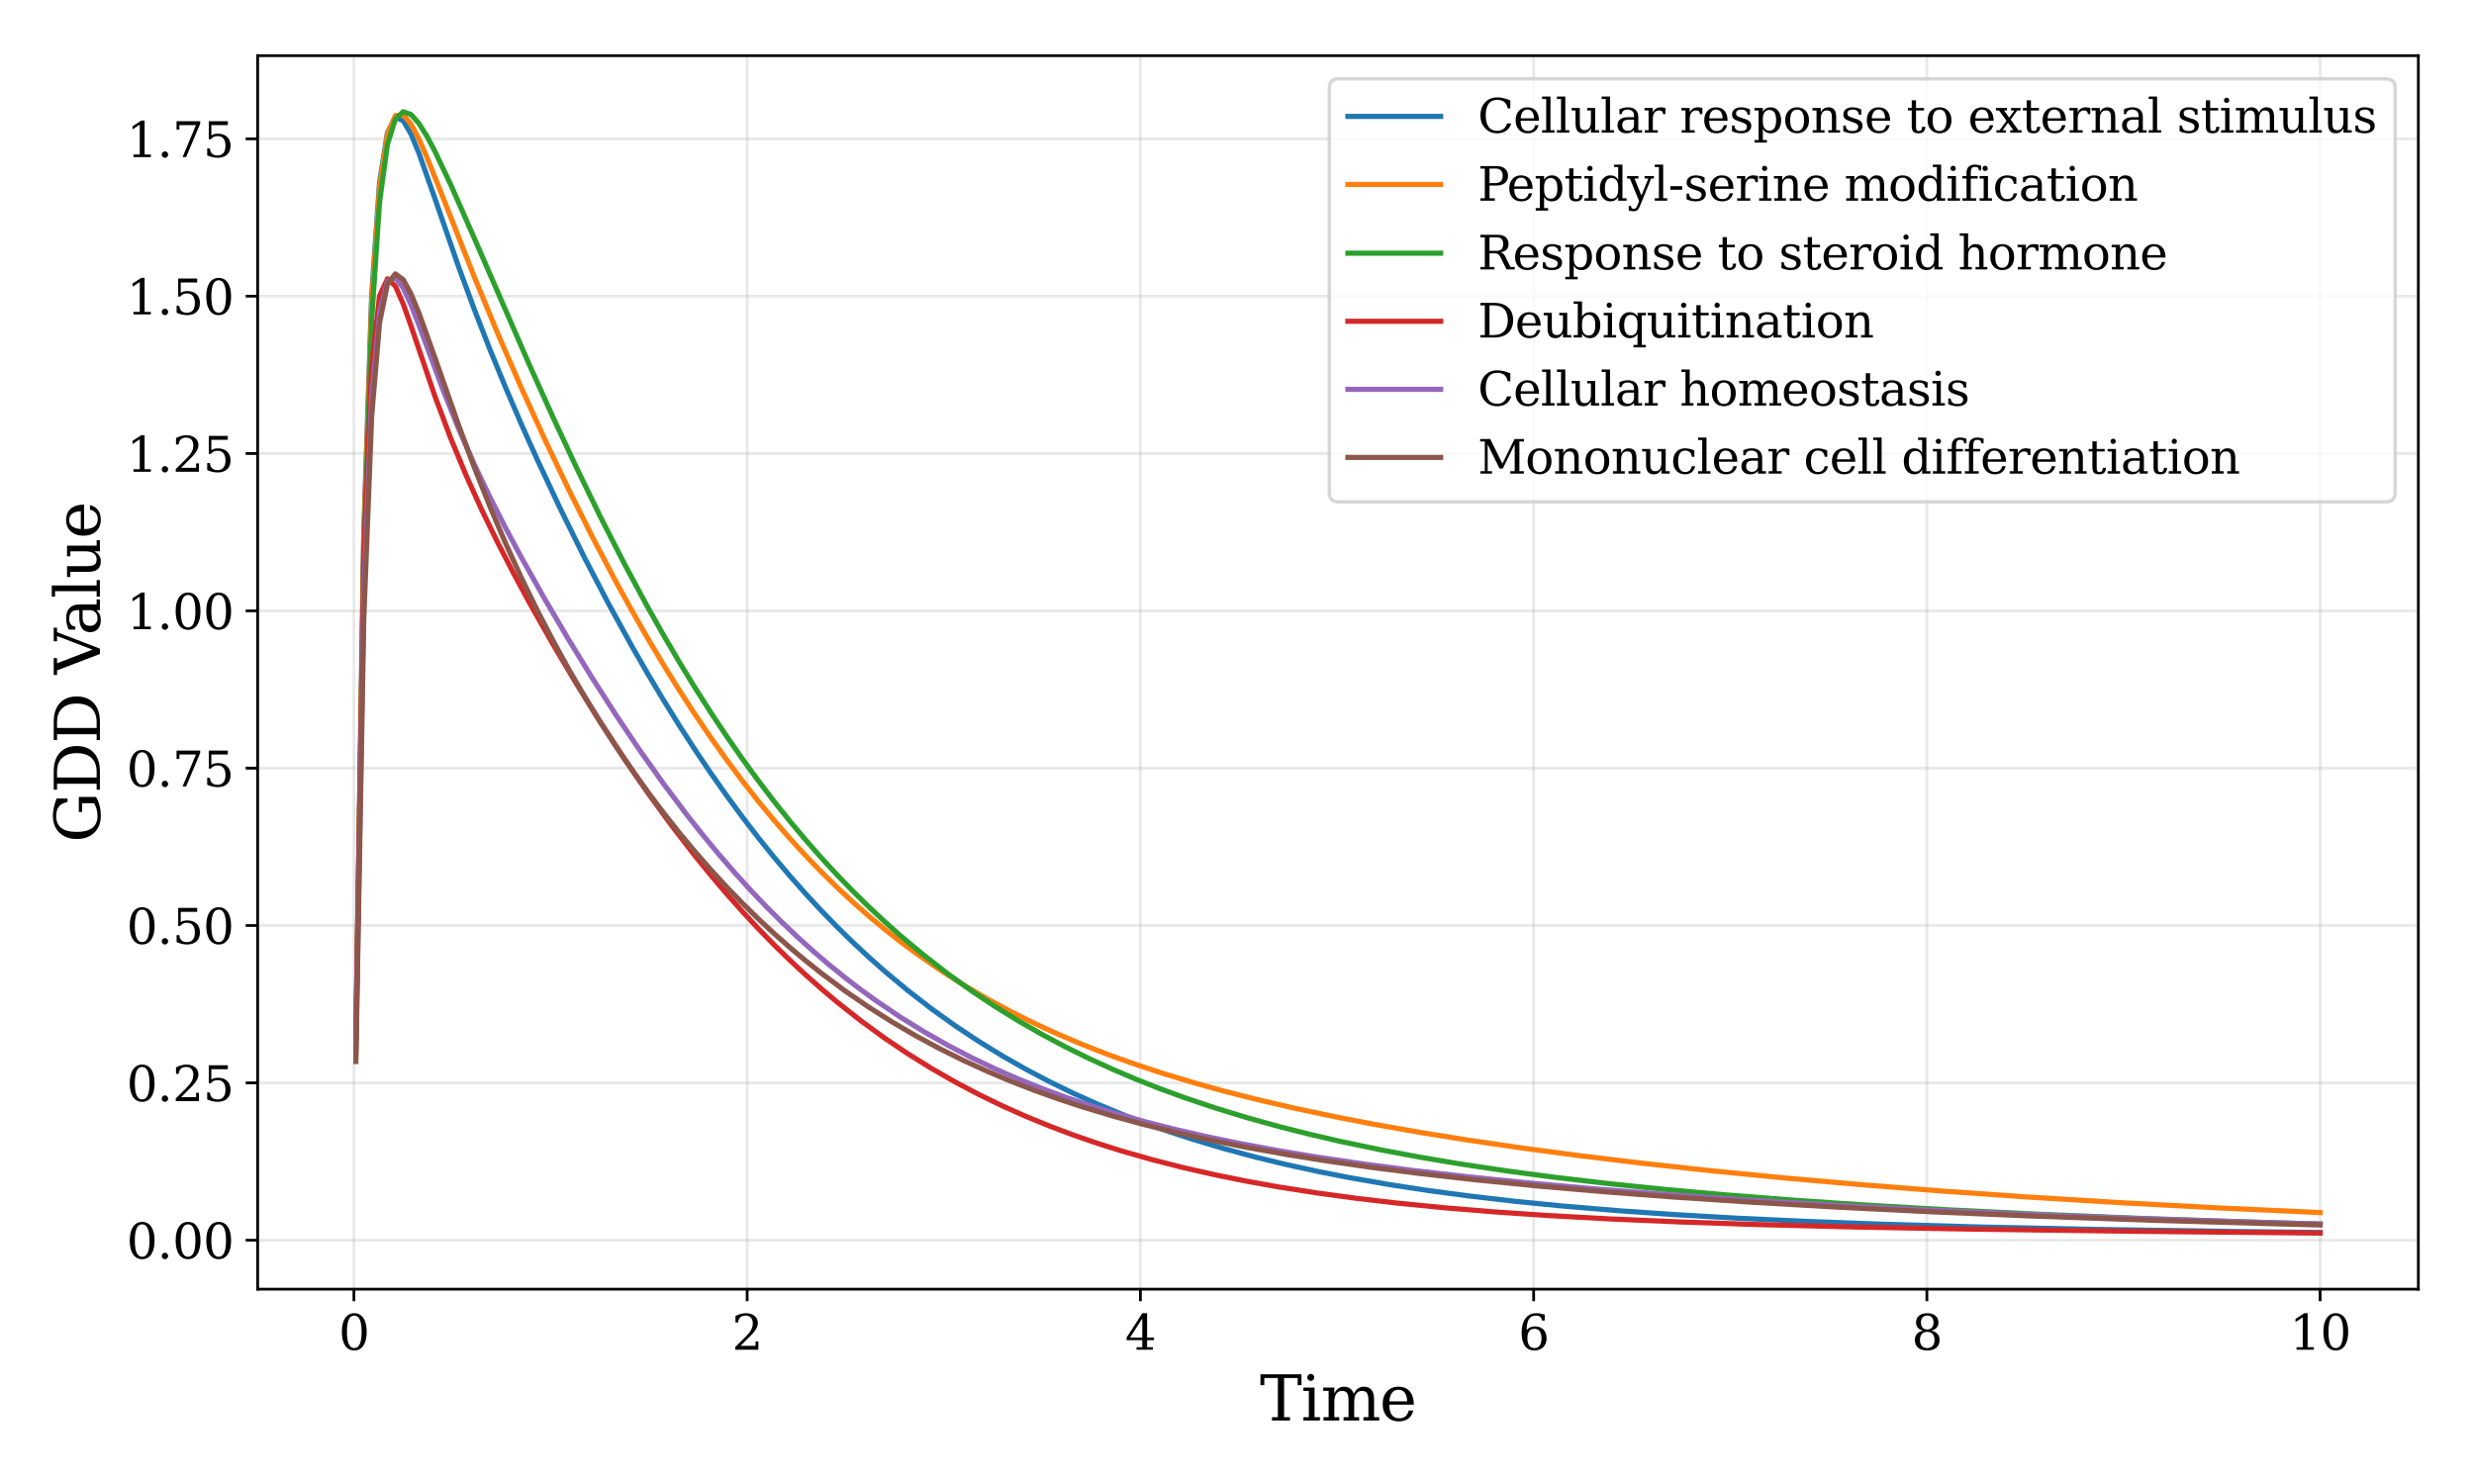 <?xml version="1.0" encoding="utf-8" standalone="no"?>
<!DOCTYPE svg PUBLIC "-//W3C//DTD SVG 1.1//EN"
  "http://www.w3.org/Graphics/SVG/1.1/DTD/svg11.dtd">
<svg height="432pt" version="1.1" viewBox="0 0 720 432" width="720pt" xmlns="http://www.w3.org/2000/svg" xmlns:xlink="http://www.w3.org/1999/xlink">
 <defs>
  <style type="text/css">*{stroke-linecap:butt;stroke-linejoin:round;}</style>
 </defs>
 <g id="figure_1">
  <g id="patch_1">
   <path d="M 0 432 
L 720 432 
L 720 0 
L 0 0 
z
" style="fill:#ffffff;"/>
  </g>
  <g id="axes_1">
   <g id="patch_2">
    <path d="M 74.99 375.28 
L 703.8 375.28 
L 703.8 16.2 
L 74.99 16.2 
z
" style="fill:#ffffff;"/>
   </g>
   <g id="matplotlib.axis_1">
    <g id="xtick_1">
     <g id="line2d_1">
      <path clip-path="url(#pee9f844949)" d="M 103 375.28 
L 103 16.2 
" style="fill:none;stroke:#b0b0b0;stroke-linecap:square;stroke-opacity:0.3;stroke-width:0.8;"/>
     </g>
     <g id="line2d_2">
      <defs>
       <path d="M 0 0 
L 0 3.5 
" id="me4795ef87f" style="stroke:#000000;stroke-width:0.8;"/>
      </defs>
      <g>
       <use style="stroke:#000000;stroke-width:0.8;" x="103" xlink:href="#me4795ef87f" y="375.28"/>
      </g>
     </g>
     <g id="text_1">
      <!-- 0 -->
      <g transform="translate(98.546 392.918)scale(0.14 -0.14)">
       <defs>
        <path d="M 2034 219 
Q 2513 219 2750 744 
Q 2988 1269 2988 2328 
Q 2988 3391 2750 3916 
Q 2513 4441 2034 4441 
Q 1556 4441 1318 3916 
Q 1081 3391 1081 2328 
Q 1081 1269 1318 744 
Q 1556 219 2034 219 
z
M 2034 -91 
Q 1275 -91 848 546 
Q 422 1184 422 2328 
Q 422 3475 848 4112 
Q 1275 4750 2034 4750 
Q 2797 4750 3222 4112 
Q 3647 3475 3647 2328 
Q 3647 1184 3222 546 
Q 2797 -91 2034 -91 
z
" id="DejaVuSerif-30" transform="scale(0.016)"/>
       </defs>
       <use xlink:href="#DejaVuSerif-30"/>
      </g>
     </g>
    </g>
    <g id="xtick_2">
     <g id="line2d_3">
      <path clip-path="url(#pee9f844949)" d="M 217.444 375.28 
L 217.444 16.2 
" style="fill:none;stroke:#b0b0b0;stroke-linecap:square;stroke-opacity:0.3;stroke-width:0.8;"/>
     </g>
     <g id="line2d_4">
      <g>
       <use style="stroke:#000000;stroke-width:0.8;" x="217.444" xlink:href="#me4795ef87f" y="375.28"/>
      </g>
     </g>
     <g id="text_2">
      <!-- 2 -->
      <g transform="translate(212.99 392.918)scale(0.14 -0.14)">
       <defs>
        <path d="M 819 3553 
L 469 3553 
L 469 4384 
Q 803 4563 1142 4656 
Q 1481 4750 1806 4750 
Q 2534 4750 2956 4397 
Q 3378 4044 3378 3438 
Q 3378 2753 2422 1800 
Q 2347 1728 2309 1691 
L 1131 513 
L 3078 513 
L 3078 1088 
L 3444 1088 
L 3444 0 
L 434 0 
L 434 341 
L 1850 1753 
Q 2319 2222 2519 2614 
Q 2719 3006 2719 3438 
Q 2719 3909 2473 4175 
Q 2228 4441 1797 4441 
Q 1350 4441 1106 4219 
Q 863 3997 819 3553 
z
" id="DejaVuSerif-32" transform="scale(0.016)"/>
       </defs>
       <use xlink:href="#DejaVuSerif-32"/>
      </g>
     </g>
    </g>
    <g id="xtick_3">
     <g id="line2d_5">
      <path clip-path="url(#pee9f844949)" d="M 331.887 375.28 
L 331.887 16.2 
" style="fill:none;stroke:#b0b0b0;stroke-linecap:square;stroke-opacity:0.3;stroke-width:0.8;"/>
     </g>
     <g id="line2d_6">
      <g>
       <use style="stroke:#000000;stroke-width:0.8;" x="331.887" xlink:href="#me4795ef87f" y="375.28"/>
      </g>
     </g>
     <g id="text_3">
      <!-- 4 -->
      <g transform="translate(327.433 392.918)scale(0.14 -0.14)">
       <defs>
        <path d="M 2234 1581 
L 2234 4063 
L 641 1581 
L 2234 1581 
z
M 3609 0 
L 1484 0 
L 1484 331 
L 2234 331 
L 2234 1247 
L 197 1247 
L 197 1588 
L 2241 4750 
L 2859 4750 
L 2859 1581 
L 3750 1581 
L 3750 1247 
L 2859 1247 
L 2859 331 
L 3609 331 
L 3609 0 
z
" id="DejaVuSerif-34" transform="scale(0.016)"/>
       </defs>
       <use xlink:href="#DejaVuSerif-34"/>
      </g>
     </g>
    </g>
    <g id="xtick_4">
     <g id="line2d_7">
      <path clip-path="url(#pee9f844949)" d="M 446.331 375.28 
L 446.331 16.2 
" style="fill:none;stroke:#b0b0b0;stroke-linecap:square;stroke-opacity:0.3;stroke-width:0.8;"/>
     </g>
     <g id="line2d_8">
      <g>
       <use style="stroke:#000000;stroke-width:0.8;" x="446.331" xlink:href="#me4795ef87f" y="375.28"/>
      </g>
     </g>
     <g id="text_4">
      <!-- 6 -->
      <g transform="translate(441.877 392.918)scale(0.14 -0.14)">
       <defs>
        <path d="M 2094 219 
Q 2534 219 2771 542 
Q 3009 866 3009 1472 
Q 3009 2078 2771 2401 
Q 2534 2725 2094 2725 
Q 1647 2725 1412 2412 
Q 1178 2100 1178 1509 
Q 1178 888 1415 553 
Q 1653 219 2094 219 
z
M 1075 2569 
Q 1288 2803 1556 2918 
Q 1825 3034 2163 3034 
Q 2859 3034 3264 2615 
Q 3669 2197 3669 1472 
Q 3669 763 3233 336 
Q 2797 -91 2069 -91 
Q 1278 -91 853 498 
Q 428 1088 428 2181 
Q 428 3406 931 4078 
Q 1434 4750 2350 4750 
Q 2597 4750 2869 4703 
Q 3141 4656 3425 4563 
L 3425 3794 
L 3072 3794 
Q 3034 4109 2831 4275 
Q 2628 4441 2284 4441 
Q 1678 4441 1381 3981 
Q 1084 3522 1075 2569 
z
" id="DejaVuSerif-36" transform="scale(0.016)"/>
       </defs>
       <use xlink:href="#DejaVuSerif-36"/>
      </g>
     </g>
    </g>
    <g id="xtick_5">
     <g id="line2d_9">
      <path clip-path="url(#pee9f844949)" d="M 560.774 375.28 
L 560.774 16.2 
" style="fill:none;stroke:#b0b0b0;stroke-linecap:square;stroke-opacity:0.3;stroke-width:0.8;"/>
     </g>
     <g id="line2d_10">
      <g>
       <use style="stroke:#000000;stroke-width:0.8;" x="560.774" xlink:href="#me4795ef87f" y="375.28"/>
      </g>
     </g>
     <g id="text_5">
      <!-- 8 -->
      <g transform="translate(556.32 392.918)scale(0.14 -0.14)">
       <defs>
        <path d="M 2981 1275 
Q 2981 1775 2732 2051 
Q 2484 2328 2034 2328 
Q 1584 2328 1336 2051 
Q 1088 1775 1088 1275 
Q 1088 772 1336 495 
Q 1584 219 2034 219 
Q 2484 219 2732 495 
Q 2981 772 2981 1275 
z
M 2853 3541 
Q 2853 3966 2637 4203 
Q 2422 4441 2034 4441 
Q 1650 4441 1433 4203 
Q 1216 3966 1216 3541 
Q 1216 3113 1433 2875 
Q 1650 2638 2034 2638 
Q 2422 2638 2637 2875 
Q 2853 3113 2853 3541 
z
M 2516 2484 
Q 3047 2413 3344 2092 
Q 3641 1772 3641 1275 
Q 3641 619 3225 264 
Q 2809 -91 2034 -91 
Q 1263 -91 845 264 
Q 428 619 428 1275 
Q 428 1772 725 2092 
Q 1022 2413 1556 2484 
Q 1084 2569 832 2842 
Q 581 3116 581 3541 
Q 581 4103 968 4426 
Q 1356 4750 2034 4750 
Q 2713 4750 3100 4426 
Q 3488 4103 3488 3541 
Q 3488 3116 3236 2842 
Q 2984 2569 2516 2484 
z
" id="DejaVuSerif-38" transform="scale(0.016)"/>
       </defs>
       <use xlink:href="#DejaVuSerif-38"/>
      </g>
     </g>
    </g>
    <g id="xtick_6">
     <g id="line2d_11">
      <path clip-path="url(#pee9f844949)" d="M 675.218 375.28 
L 675.218 16.2 
" style="fill:none;stroke:#b0b0b0;stroke-linecap:square;stroke-opacity:0.3;stroke-width:0.8;"/>
     </g>
     <g id="line2d_12">
      <g>
       <use style="stroke:#000000;stroke-width:0.8;" x="675.218" xlink:href="#me4795ef87f" y="375.28"/>
      </g>
     </g>
     <g id="text_6">
      <!-- 10 -->
      <g transform="translate(666.31 392.918)scale(0.14 -0.14)">
       <defs>
        <path d="M 909 0 
L 909 331 
L 1722 331 
L 1722 4213 
L 781 3603 
L 781 4013 
L 1919 4750 
L 2350 4750 
L 2350 331 
L 3163 331 
L 3163 0 
L 909 0 
z
" id="DejaVuSerif-31" transform="scale(0.016)"/>
       </defs>
       <use xlink:href="#DejaVuSerif-31"/>
       <use x="63.623" xlink:href="#DejaVuSerif-30"/>
      </g>
     </g>
    </g>
    <g id="text_7">
     <!-- Time -->
     <g transform="translate(366.652 413.507)scale(0.18 -0.18)">
      <defs>
       <path d="M 1222 0 
L 1222 331 
L 1819 331 
L 1819 4294 
L 447 4294 
L 447 3566 
L 63 3566 
L 63 4666 
L 4206 4666 
L 4206 3566 
L 3822 3566 
L 3822 4294 
L 2450 4294 
L 2450 331 
L 3047 331 
L 3047 0 
L 1222 0 
z
" id="DejaVuSerif-54" transform="scale(0.016)"/>
       <path d="M 622 4353 
Q 622 4497 726 4603 
Q 831 4709 978 4709 
Q 1122 4709 1226 4603 
Q 1331 4497 1331 4353 
Q 1331 4206 1228 4103 
Q 1125 4000 978 4000 
Q 831 4000 726 4103 
Q 622 4206 622 4353 
z
M 1356 331 
L 1900 331 
L 1900 0 
L 231 0 
L 231 331 
L 781 331 
L 781 2988 
L 231 2988 
L 231 3322 
L 1356 3322 
L 1356 331 
z
" id="DejaVuSerif-69" transform="scale(0.016)"/>
       <path d="M 3316 2675 
Q 3481 3041 3739 3227 
Q 3997 3413 4341 3413 
Q 4863 3413 5119 3089 
Q 5375 2766 5375 2113 
L 5375 331 
L 5894 331 
L 5894 0 
L 4300 0 
L 4300 331 
L 4800 331 
L 4800 2047 
Q 4800 2556 4650 2772 
Q 4500 2988 4153 2988 
Q 3769 2988 3567 2697 
Q 3366 2406 3366 1850 
L 3366 331 
L 3866 331 
L 3866 0 
L 2291 0 
L 2291 331 
L 2791 331 
L 2791 2069 
Q 2791 2566 2641 2777 
Q 2491 2988 2144 2988 
Q 1759 2988 1557 2697 
Q 1356 2406 1356 1850 
L 1356 331 
L 1856 331 
L 1856 0 
L 263 0 
L 263 331 
L 781 331 
L 781 2994 
L 231 2994 
L 231 3322 
L 1356 3322 
L 1356 2731 
Q 1516 3063 1762 3238 
Q 2009 3413 2322 3413 
Q 2709 3413 2968 3220 
Q 3228 3028 3316 2675 
z
" id="DejaVuSerif-6d" transform="scale(0.016)"/>
       <path d="M 3469 1600 
L 991 1600 
L 991 1575 
Q 991 903 1244 561 
Q 1497 219 1991 219 
Q 2369 219 2611 417 
Q 2853 616 2950 1006 
L 3413 1006 
Q 3275 459 2904 184 
Q 2534 -91 1931 -91 
Q 1203 -91 761 389 
Q 319 869 319 1663 
Q 319 2450 753 2931 
Q 1188 3413 1894 3413 
Q 2647 3413 3050 2948 
Q 3453 2484 3469 1600 
z
M 2791 1931 
Q 2772 2513 2545 2808 
Q 2319 3103 1894 3103 
Q 1497 3103 1269 2806 
Q 1041 2509 991 1931 
L 2791 1931 
z
" id="DejaVuSerif-65" transform="scale(0.016)"/>
      </defs>
      <use xlink:href="#DejaVuSerif-54"/>
      <use x="66.699" xlink:href="#DejaVuSerif-69"/>
      <use x="98.682" xlink:href="#DejaVuSerif-6d"/>
      <use x="193.506" xlink:href="#DejaVuSerif-65"/>
     </g>
    </g>
   </g>
   <g id="matplotlib.axis_2">
    <g id="ytick_1">
     <g id="line2d_13">
      <path clip-path="url(#pee9f844949)" d="M 74.99 361.028 
L 703.8 361.028 
" style="fill:none;stroke:#b0b0b0;stroke-linecap:square;stroke-opacity:0.3;stroke-width:0.8;"/>
     </g>
     <g id="line2d_14">
      <defs>
       <path d="M 0 0 
L -3.5 0 
" id="m21bb2e7aeb" style="stroke:#000000;stroke-width:0.8;"/>
      </defs>
      <g>
       <use style="stroke:#000000;stroke-width:0.8;" x="74.99" xlink:href="#m21bb2e7aeb" y="361.028"/>
      </g>
     </g>
     <g id="text_8">
      <!-- 0.00 -->
      <g transform="translate(36.818 366.347)scale(0.14 -0.14)">
       <defs>
        <path d="M 603 325 
Q 603 500 722 622 
Q 841 744 1019 744 
Q 1191 744 1312 622 
Q 1434 500 1434 325 
Q 1434 153 1312 31 
Q 1191 -91 1019 -91 
Q 841 -91 722 29 
Q 603 150 603 325 
z
" id="DejaVuSerif-2e" transform="scale(0.016)"/>
       </defs>
       <use xlink:href="#DejaVuSerif-30"/>
       <use x="63.623" xlink:href="#DejaVuSerif-2e"/>
       <use x="95.41" xlink:href="#DejaVuSerif-30"/>
       <use x="159.033" xlink:href="#DejaVuSerif-30"/>
      </g>
     </g>
    </g>
    <g id="ytick_2">
     <g id="line2d_15">
      <path clip-path="url(#pee9f844949)" d="M 74.99 315.226 
L 703.8 315.226 
" style="fill:none;stroke:#b0b0b0;stroke-linecap:square;stroke-opacity:0.3;stroke-width:0.8;"/>
     </g>
     <g id="line2d_16">
      <g>
       <use style="stroke:#000000;stroke-width:0.8;" x="74.99" xlink:href="#m21bb2e7aeb" y="315.226"/>
      </g>
     </g>
     <g id="text_9">
      <!-- 0.25 -->
      <g transform="translate(36.818 320.545)scale(0.14 -0.14)">
       <defs>
        <path d="M 3219 4666 
L 3219 4153 
L 1081 4153 
L 1081 2816 
Q 1244 2928 1461 2984 
Q 1678 3041 1947 3041 
Q 2703 3041 3140 2622 
Q 3578 2203 3578 1478 
Q 3578 738 3136 323 
Q 2694 -91 1894 -91 
Q 1572 -91 1234 -12 
Q 897 66 544 225 
L 544 1131 
L 897 1131 
Q 925 688 1179 453 
Q 1434 219 1894 219 
Q 2388 219 2653 544 
Q 2919 869 2919 1478 
Q 2919 2084 2655 2407 
Q 2391 2731 1894 2731 
Q 1613 2731 1398 2631 
Q 1184 2531 1019 2322 
L 750 2322 
L 750 4666 
L 3219 4666 
z
" id="DejaVuSerif-35" transform="scale(0.016)"/>
       </defs>
       <use xlink:href="#DejaVuSerif-30"/>
       <use x="63.623" xlink:href="#DejaVuSerif-2e"/>
       <use x="95.41" xlink:href="#DejaVuSerif-32"/>
       <use x="159.033" xlink:href="#DejaVuSerif-35"/>
      </g>
     </g>
    </g>
    <g id="ytick_3">
     <g id="line2d_17">
      <path clip-path="url(#pee9f844949)" d="M 74.99 269.424 
L 703.8 269.424 
" style="fill:none;stroke:#b0b0b0;stroke-linecap:square;stroke-opacity:0.3;stroke-width:0.8;"/>
     </g>
     <g id="line2d_18">
      <g>
       <use style="stroke:#000000;stroke-width:0.8;" x="74.99" xlink:href="#m21bb2e7aeb" y="269.424"/>
      </g>
     </g>
     <g id="text_10">
      <!-- 0.50 -->
      <g transform="translate(36.818 274.743)scale(0.14 -0.14)">
       <use xlink:href="#DejaVuSerif-30"/>
       <use x="63.623" xlink:href="#DejaVuSerif-2e"/>
       <use x="95.41" xlink:href="#DejaVuSerif-35"/>
       <use x="159.033" xlink:href="#DejaVuSerif-30"/>
      </g>
     </g>
    </g>
    <g id="ytick_4">
     <g id="line2d_19">
      <path clip-path="url(#pee9f844949)" d="M 74.99 223.622 
L 703.8 223.622 
" style="fill:none;stroke:#b0b0b0;stroke-linecap:square;stroke-opacity:0.3;stroke-width:0.8;"/>
     </g>
     <g id="line2d_20">
      <g>
       <use style="stroke:#000000;stroke-width:0.8;" x="74.99" xlink:href="#m21bb2e7aeb" y="223.622"/>
      </g>
     </g>
     <g id="text_11">
      <!-- 0.75 -->
      <g transform="translate(36.818 228.941)scale(0.14 -0.14)">
       <defs>
        <path d="M 3609 4347 
L 1784 0 
L 1319 0 
L 3059 4153 
L 903 4153 
L 903 3578 
L 538 3578 
L 538 4666 
L 3609 4666 
L 3609 4347 
z
" id="DejaVuSerif-37" transform="scale(0.016)"/>
       </defs>
       <use xlink:href="#DejaVuSerif-30"/>
       <use x="63.623" xlink:href="#DejaVuSerif-2e"/>
       <use x="95.41" xlink:href="#DejaVuSerif-37"/>
       <use x="159.033" xlink:href="#DejaVuSerif-35"/>
      </g>
     </g>
    </g>
    <g id="ytick_5">
     <g id="line2d_21">
      <path clip-path="url(#pee9f844949)" d="M 74.99 177.821 
L 703.8 177.821 
" style="fill:none;stroke:#b0b0b0;stroke-linecap:square;stroke-opacity:0.3;stroke-width:0.8;"/>
     </g>
     <g id="line2d_22">
      <g>
       <use style="stroke:#000000;stroke-width:0.8;" x="74.99" xlink:href="#m21bb2e7aeb" y="177.821"/>
      </g>
     </g>
     <g id="text_12">
      <!-- 1.00 -->
      <g transform="translate(36.818 183.14)scale(0.14 -0.14)">
       <use xlink:href="#DejaVuSerif-31"/>
       <use x="63.623" xlink:href="#DejaVuSerif-2e"/>
       <use x="95.41" xlink:href="#DejaVuSerif-30"/>
       <use x="159.033" xlink:href="#DejaVuSerif-30"/>
      </g>
     </g>
    </g>
    <g id="ytick_6">
     <g id="line2d_23">
      <path clip-path="url(#pee9f844949)" d="M 74.99 132.019 
L 703.8 132.019 
" style="fill:none;stroke:#b0b0b0;stroke-linecap:square;stroke-opacity:0.3;stroke-width:0.8;"/>
     </g>
     <g id="line2d_24">
      <g>
       <use style="stroke:#000000;stroke-width:0.8;" x="74.99" xlink:href="#m21bb2e7aeb" y="132.019"/>
      </g>
     </g>
     <g id="text_13">
      <!-- 1.25 -->
      <g transform="translate(36.818 137.338)scale(0.14 -0.14)">
       <use xlink:href="#DejaVuSerif-31"/>
       <use x="63.623" xlink:href="#DejaVuSerif-2e"/>
       <use x="95.41" xlink:href="#DejaVuSerif-32"/>
       <use x="159.033" xlink:href="#DejaVuSerif-35"/>
      </g>
     </g>
    </g>
    <g id="ytick_7">
     <g id="line2d_25">
      <path clip-path="url(#pee9f844949)" d="M 74.99 86.217 
L 703.8 86.217 
" style="fill:none;stroke:#b0b0b0;stroke-linecap:square;stroke-opacity:0.3;stroke-width:0.8;"/>
     </g>
     <g id="line2d_26">
      <g>
       <use style="stroke:#000000;stroke-width:0.8;" x="74.99" xlink:href="#m21bb2e7aeb" y="86.217"/>
      </g>
     </g>
     <g id="text_14">
      <!-- 1.50 -->
      <g transform="translate(36.818 91.536)scale(0.14 -0.14)">
       <use xlink:href="#DejaVuSerif-31"/>
       <use x="63.623" xlink:href="#DejaVuSerif-2e"/>
       <use x="95.41" xlink:href="#DejaVuSerif-35"/>
       <use x="159.033" xlink:href="#DejaVuSerif-30"/>
      </g>
     </g>
    </g>
    <g id="ytick_8">
     <g id="line2d_27">
      <path clip-path="url(#pee9f844949)" d="M 74.99 40.415 
L 703.8 40.415 
" style="fill:none;stroke:#b0b0b0;stroke-linecap:square;stroke-opacity:0.3;stroke-width:0.8;"/>
     </g>
     <g id="line2d_28">
      <g>
       <use style="stroke:#000000;stroke-width:0.8;" x="74.99" xlink:href="#m21bb2e7aeb" y="40.415"/>
      </g>
     </g>
     <g id="text_15">
      <!-- 1.75 -->
      <g transform="translate(36.818 45.734)scale(0.14 -0.14)">
       <use xlink:href="#DejaVuSerif-31"/>
       <use x="63.623" xlink:href="#DejaVuSerif-2e"/>
       <use x="95.41" xlink:href="#DejaVuSerif-37"/>
       <use x="159.033" xlink:href="#DejaVuSerif-35"/>
      </g>
     </g>
    </g>
    <g id="text_16">
     <!-- GDD Value -->
     <g transform="translate(29.075 245.268)rotate(-90)scale(0.18 -0.18)">
      <defs>
       <path d="M 4097 3272 
Q 3988 3856 3641 4136 
Q 3294 4416 2675 4416 
Q 1869 4416 1472 3897 
Q 1075 3378 1075 2328 
Q 1075 1300 1484 772 
Q 1894 244 2688 244 
Q 3041 244 3362 331 
Q 3684 419 3975 594 
L 3975 1797 
L 3097 1797 
L 3097 2131 
L 4609 2131 
L 4609 391 
Q 4194 150 3714 29 
Q 3234 -91 2688 -91 
Q 1631 -91 995 570 
Q 359 1231 359 2328 
Q 359 3434 996 4092 
Q 1634 4750 2713 4750 
Q 3113 4750 3539 4658 
Q 3966 4566 4447 4378 
L 4447 3272 
L 4097 3272 
z
" id="DejaVuSerif-47" transform="scale(0.016)"/>
       <path d="M 1581 331 
L 2163 331 
Q 3072 331 3558 850 
Q 4044 1369 4044 2338 
Q 4044 3306 3559 3818 
Q 3075 4331 2163 4331 
L 1581 4331 
L 1581 331 
z
M 353 0 
L 353 331 
L 947 331 
L 947 4331 
L 353 4331 
L 353 4666 
L 2209 4666 
Q 3416 4666 4089 4050 
Q 4763 3434 4763 2338 
Q 4763 1238 4088 619 
Q 3413 0 2209 0 
L 353 0 
z
" id="DejaVuSerif-44" transform="scale(0.016)"/>
       <path id="DejaVuSerif-20" transform="scale(0.016)"/>
       <path d="M 1119 4331 
L 2497 750 
L 3872 4331 
L 3347 4331 
L 3347 4666 
L 4716 4666 
L 4716 4331 
L 4263 4331 
L 2597 0 
L 2059 0 
L 403 4331 
L -63 4331 
L -63 4666 
L 1638 4666 
L 1638 4331 
L 1119 4331 
z
" id="DejaVuSerif-56" transform="scale(0.016)"/>
       <path d="M 2547 1044 
L 2547 1747 
L 1806 1747 
Q 1378 1747 1168 1562 
Q 959 1378 959 997 
Q 959 650 1171 447 
Q 1384 244 1747 244 
Q 2106 244 2326 466 
Q 2547 688 2547 1044 
z
M 3122 2075 
L 3122 331 
L 3634 331 
L 3634 0 
L 2547 0 
L 2547 359 
Q 2356 128 2106 18 
Q 1856 -91 1522 -91 
Q 969 -91 644 203 
Q 319 497 319 997 
Q 319 1513 691 1797 
Q 1063 2081 1741 2081 
L 2547 2081 
L 2547 2309 
Q 2547 2688 2317 2895 
Q 2088 3103 1672 3103 
Q 1328 3103 1125 2947 
Q 922 2791 872 2484 
L 575 2484 
L 575 3156 
Q 875 3284 1158 3348 
Q 1441 3413 1709 3413 
Q 2400 3413 2761 3070 
Q 3122 2728 3122 2075 
z
" id="DejaVuSerif-61" transform="scale(0.016)"/>
       <path d="M 1313 331 
L 1856 331 
L 1856 0 
L 184 0 
L 184 331 
L 738 331 
L 738 4531 
L 184 4531 
L 184 4863 
L 1313 4863 
L 1313 331 
z
" id="DejaVuSerif-6c" transform="scale(0.016)"/>
       <path d="M 2266 3322 
L 3341 3322 
L 3341 331 
L 3884 331 
L 3884 0 
L 2766 0 
L 2766 588 
Q 2606 256 2353 82 
Q 2100 -91 1766 -91 
Q 1213 -91 952 223 
Q 691 538 691 1209 
L 691 2988 
L 172 2988 
L 172 3322 
L 1269 3322 
L 1269 1388 
Q 1269 781 1417 556 
Q 1566 331 1947 331 
Q 2347 331 2556 625 
Q 2766 919 2766 1478 
L 2766 2988 
L 2266 2988 
L 2266 3322 
z
" id="DejaVuSerif-75" transform="scale(0.016)"/>
      </defs>
      <use xlink:href="#DejaVuSerif-47"/>
      <use x="79.883" xlink:href="#DejaVuSerif-44"/>
      <use x="160.059" xlink:href="#DejaVuSerif-44"/>
      <use x="240.234" xlink:href="#DejaVuSerif-20"/>
      <use x="272.021" xlink:href="#DejaVuSerif-56"/>
      <use x="335.113" xlink:href="#DejaVuSerif-61"/>
      <use x="394.732" xlink:href="#DejaVuSerif-6c"/>
      <use x="426.715" xlink:href="#DejaVuSerif-75"/>
      <use x="491.119" xlink:href="#DejaVuSerif-65"/>
     </g>
    </g>
   </g>
   <g id="line2d_29">
    <path clip-path="url(#pee9f844949)" d="M 103.572 301.703 
L 105.868 154.962 
L 108.164 86.023 
L 110.46 53.092 
L 112.755 38.631 
L 115.051 34.134 
L 117.347 35.114 
L 119.643 39.089 
L 121.938 44.653 
L 126.53 57.663 
L 133.417 77.539 
L 138.009 90.009 
L 142.6 101.781 
L 147.192 112.947 
L 151.783 123.608 
L 156.375 133.842 
L 163.262 148.503 
L 170.149 162.419 
L 177.037 175.634 
L 183.924 188.166 
L 188.516 196.145 
L 193.107 203.824 
L 197.699 211.207 
L 202.29 218.296 
L 206.882 225.096 
L 211.473 231.612 
L 216.065 237.848 
L 220.656 243.812 
L 225.248 249.511 
L 229.839 254.953 
L 234.431 260.145 
L 239.022 265.096 
L 243.614 269.814 
L 248.205 274.309 
L 252.797 278.588 
L 257.389 282.66 
L 264.276 288.399 
L 271.163 293.719 
L 278.05 298.65 
L 284.938 303.215 
L 291.825 307.441 
L 298.712 311.351 
L 305.6 314.968 
L 312.487 318.313 
L 319.374 321.405 
L 326.261 324.264 
L 333.149 326.906 
L 340.036 329.347 
L 346.923 331.603 
L 356.106 334.347 
L 365.289 336.817 
L 374.473 339.039 
L 383.656 341.039 
L 392.839 342.839 
L 404.317 344.838 
L 415.796 346.59 
L 427.275 348.127 
L 441.05 349.724 
L 454.824 351.089 
L 470.895 352.433 
L 486.965 353.554 
L 505.331 354.611 
L 525.993 355.569 
L 548.951 356.411 
L 576.5 357.187 
L 608.641 357.864 
L 649.964 358.494 
L 675.218 358.79 
L 675.218 358.79 
" style="fill:none;stroke:#1f77b4;stroke-linecap:square;stroke-width:1.5;"/>
   </g>
   <g id="line2d_30">
    <path clip-path="url(#pee9f844949)" d="M 103.572 303.281 
L 105.868 157.322 
L 108.164 87.851 
L 110.46 54.401 
L 112.755 39.184 
L 115.051 33.664 
L 117.347 33.453 
L 119.643 36.182 
L 121.938 40.531 
L 124.234 45.747 
L 128.826 57.247 
L 138.009 80.556 
L 144.896 97.189 
L 151.783 113.035 
L 158.671 128.165 
L 165.558 142.616 
L 172.445 156.391 
L 179.333 169.479 
L 183.924 177.816 
L 188.516 185.837 
L 193.107 193.54 
L 197.699 200.927 
L 202.29 207.997 
L 206.882 214.754 
L 211.473 221.202 
L 216.065 227.348 
L 220.656 233.198 
L 225.248 238.761 
L 229.839 244.045 
L 234.431 249.06 
L 239.022 253.815 
L 243.614 258.322 
L 248.205 262.59 
L 252.797 266.63 
L 257.389 270.454 
L 261.98 274.07 
L 266.572 277.491 
L 273.459 282.276 
L 280.346 286.677 
L 287.233 290.725 
L 294.121 294.451 
L 301.008 297.884 
L 307.895 301.05 
L 314.783 303.974 
L 321.67 306.68 
L 328.557 309.188 
L 337.74 312.257 
L 346.923 315.05 
L 356.106 317.601 
L 365.289 319.942 
L 376.768 322.612 
L 388.247 325.04 
L 399.726 327.259 
L 413.501 329.689 
L 427.275 331.902 
L 443.345 334.253 
L 459.416 336.391 
L 477.782 338.61 
L 498.444 340.861 
L 519.106 342.886 
L 542.063 344.904 
L 565.021 346.704 
L 590.274 348.464 
L 617.824 350.148 
L 645.373 351.616 
L 675.218 352.992 
L 675.218 352.992 
" style="fill:none;stroke:#ff7f0e;stroke-linecap:square;stroke-width:1.5;"/>
   </g>
   <g id="line2d_31">
    <path clip-path="url(#pee9f844949)" d="M 103.572 304.836 
L 105.868 162.12 
L 108.164 93.135 
L 110.46 58.823 
L 112.755 42.063 
L 115.051 34.682 
L 117.347 32.522 
L 119.643 33.36 
L 121.938 35.966 
L 124.234 39.635 
L 126.53 43.955 
L 131.121 53.653 
L 138.009 69.294 
L 154.079 106.233 
L 160.966 121.53 
L 167.854 136.301 
L 174.741 150.463 
L 181.628 163.961 
L 188.516 176.764 
L 193.107 184.904 
L 197.699 192.729 
L 202.29 200.239 
L 206.882 207.439 
L 211.473 214.333 
L 216.065 220.929 
L 220.656 227.232 
L 225.248 233.253 
L 229.839 238.999 
L 234.431 244.479 
L 239.022 249.703 
L 243.614 254.68 
L 248.205 259.42 
L 252.797 263.933 
L 257.389 268.228 
L 261.98 272.315 
L 268.867 278.074 
L 275.755 283.415 
L 282.642 288.367 
L 289.529 292.957 
L 296.417 297.212 
L 303.304 301.156 
L 310.191 304.813 
L 317.078 308.204 
L 323.966 311.349 
L 330.853 314.269 
L 337.74 316.979 
L 344.628 319.497 
L 353.811 322.581 
L 362.994 325.383 
L 372.177 327.931 
L 381.36 330.252 
L 390.543 332.37 
L 402.022 334.764 
L 413.501 336.908 
L 424.979 338.835 
L 438.754 340.899 
L 452.529 342.727 
L 468.599 344.607 
L 484.669 346.257 
L 503.035 347.904 
L 523.697 349.505 
L 544.359 350.884 
L 567.317 352.201 
L 592.57 353.435 
L 622.415 354.656 
L 654.556 355.739 
L 675.218 356.331 
L 675.218 356.331 
" style="fill:none;stroke:#2ca02c;stroke-linecap:square;stroke-width:1.5;"/>
   </g>
   <g id="line2d_32">
    <path clip-path="url(#pee9f844949)" d="M 103.572 301.096 
L 105.868 161.997 
L 108.164 106.56 
L 110.46 86.116 
L 112.755 81.179 
L 115.051 83.263 
L 117.347 88.471 
L 119.643 94.952 
L 126.53 115.226 
L 131.121 127.475 
L 135.713 138.535 
L 140.305 148.646 
L 144.896 158.052 
L 149.488 166.94 
L 154.079 175.436 
L 160.966 187.605 
L 167.854 199.194 
L 174.741 210.251 
L 181.628 220.782 
L 188.516 230.78 
L 195.403 240.238 
L 202.29 249.151 
L 206.882 254.792 
L 211.473 260.194 
L 216.065 265.36 
L 220.656 270.295 
L 225.248 275.004 
L 229.839 279.491 
L 234.431 283.765 
L 239.022 287.83 
L 243.614 291.695 
L 250.501 297.131 
L 257.389 302.157 
L 264.276 306.796 
L 271.163 311.075 
L 278.05 315.017 
L 284.938 318.645 
L 291.825 321.982 
L 298.712 325.049 
L 305.6 327.866 
L 312.487 330.453 
L 319.374 332.827 
L 326.261 335.004 
L 335.445 337.628 
L 344.628 339.964 
L 353.811 342.043 
L 362.994 343.892 
L 372.177 345.536 
L 383.656 347.336 
L 395.134 348.888 
L 406.613 350.226 
L 420.388 351.591 
L 434.162 352.733 
L 450.233 353.832 
L 468.599 354.842 
L 489.261 355.733 
L 512.218 356.494 
L 539.768 357.184 
L 574.204 357.818 
L 620.119 358.427 
L 675.218 358.958 
L 675.218 358.958 
" style="fill:none;stroke:#d62728;stroke-linecap:square;stroke-width:1.5;"/>
   </g>
   <g id="line2d_33">
    <path clip-path="url(#pee9f844949)" d="M 103.572 306.328 
L 105.868 173.736 
L 108.164 115.766 
L 110.46 90.914 
L 112.755 81.891 
L 115.051 80.806 
L 117.347 83.772 
L 119.643 88.76 
L 121.938 94.674 
L 128.826 113.241 
L 133.417 124.682 
L 138.009 135.136 
L 142.6 144.773 
L 147.192 153.796 
L 151.783 162.368 
L 158.671 174.617 
L 165.558 186.304 
L 172.445 197.506 
L 179.333 208.23 
L 186.22 218.457 
L 193.107 228.161 
L 199.994 237.322 
L 204.586 243.122 
L 209.177 248.675 
L 213.769 253.981 
L 218.361 259.042 
L 222.952 263.864 
L 227.544 268.45 
L 232.135 272.807 
L 236.727 276.942 
L 241.318 280.861 
L 245.91 284.574 
L 250.501 288.088 
L 255.093 291.411 
L 261.98 296.057 
L 268.867 300.323 
L 275.755 304.236 
L 282.642 307.825 
L 289.529 311.115 
L 296.417 314.131 
L 303.304 316.898 
L 310.191 319.437 
L 317.078 321.77 
L 323.966 323.914 
L 333.149 326.513 
L 342.332 328.847 
L 351.515 330.951 
L 360.698 332.854 
L 372.177 334.988 
L 383.656 336.891 
L 397.43 338.92 
L 411.205 340.716 
L 427.275 342.572 
L 445.641 344.435 
L 464.007 346.073 
L 484.669 347.697 
L 507.627 349.277 
L 532.88 350.79 
L 560.429 352.213 
L 590.274 353.533 
L 622.415 354.735 
L 659.147 355.876 
L 675.218 356.308 
L 675.218 356.308 
" style="fill:none;stroke:#9467bd;stroke-linecap:square;stroke-width:1.5;"/>
   </g>
   <g id="line2d_34">
    <path clip-path="url(#pee9f844949)" d="M 103.572 309.008 
L 105.868 180.344 
L 108.164 121.217 
L 110.46 93.969 
L 112.755 82.645 
L 115.051 79.735 
L 117.347 81.412 
L 119.643 85.611 
L 121.938 91.174 
L 126.53 103.996 
L 133.417 123.654 
L 138.009 135.988 
L 142.6 147.518 
L 147.192 158.268 
L 151.783 168.308 
L 156.375 177.714 
L 160.966 186.559 
L 165.558 194.901 
L 170.149 202.792 
L 174.741 210.27 
L 179.333 217.369 
L 183.924 224.115 
L 188.516 230.529 
L 193.107 236.631 
L 197.699 242.435 
L 202.29 247.957 
L 206.882 253.207 
L 211.473 258.2 
L 216.065 262.944 
L 220.656 267.451 
L 225.248 271.732 
L 229.839 275.794 
L 234.431 279.649 
L 239.022 283.305 
L 245.91 288.436 
L 252.797 293.17 
L 259.684 297.535 
L 266.572 301.557 
L 273.459 305.264 
L 280.346 308.68 
L 287.233 311.827 
L 294.121 314.727 
L 301.008 317.402 
L 307.895 319.869 
L 314.783 322.148 
L 323.966 324.92 
L 333.149 327.421 
L 342.332 329.683 
L 351.515 331.733 
L 362.994 334.037 
L 374.473 336.092 
L 385.951 337.934 
L 399.726 339.906 
L 413.501 341.657 
L 429.571 343.469 
L 447.937 345.286 
L 466.303 346.881 
L 486.965 348.456 
L 509.923 349.981 
L 535.176 351.432 
L 562.725 352.79 
L 592.57 354.04 
L 627.007 355.246 
L 663.739 356.302 
L 675.218 356.59 
L 675.218 356.59 
" style="fill:none;stroke:#8c564b;stroke-linecap:square;stroke-width:1.5;"/>
   </g>
   <g id="patch_3">
    <path d="M 74.99 375.28 
L 74.99 16.2 
" style="fill:none;stroke:#000000;stroke-linecap:square;stroke-linejoin:miter;stroke-width:0.8;"/>
   </g>
   <g id="patch_4">
    <path d="M 703.8 375.28 
L 703.8 16.2 
" style="fill:none;stroke:#000000;stroke-linecap:square;stroke-linejoin:miter;stroke-width:0.8;"/>
   </g>
   <g id="patch_5">
    <path d="M 74.99 375.28 
L 703.8 375.28 
" style="fill:none;stroke:#000000;stroke-linecap:square;stroke-linejoin:miter;stroke-width:0.8;"/>
   </g>
   <g id="patch_6">
    <path d="M 74.99 16.2 
L 703.8 16.2 
" style="fill:none;stroke:#000000;stroke-linecap:square;stroke-linejoin:miter;stroke-width:0.8;"/>
   </g>
   <g id="legend_1">
    <g id="patch_7">
     <path d="M 389.573 146.085 
L 694.35 146.085 
Q 697.05 146.085 697.05 143.385 
L 697.05 25.65 
Q 697.05 22.95 694.35 22.95 
L 389.573 22.95 
Q 386.873 22.95 386.873 25.65 
L 386.873 143.385 
Q 386.873 146.085 389.573 146.085 
z
" style="fill:#ffffff;opacity:0.8;stroke:#cccccc;stroke-linejoin:miter;"/>
    </g>
    <g id="line2d_35">
     <path d="M 392.273 33.883 
L 419.273 33.883 
" style="fill:none;stroke:#1f77b4;stroke-linecap:square;stroke-width:1.5;"/>
    </g>
    <g id="line2d_36"/>
    <g id="text_17">
     <!-- Cellular response to external stimulus -->
     <g transform="translate(430.073 38.608)scale(0.135 -0.135)">
      <defs>
       <path d="M 4513 1234 
Q 4306 581 3820 245 
Q 3334 -91 2591 -91 
Q 2134 -91 1743 65 
Q 1353 222 1050 525 
Q 700 875 529 1320 
Q 359 1766 359 2328 
Q 359 3416 987 4083 
Q 1616 4750 2644 4750 
Q 3025 4750 3456 4650 
Q 3888 4550 4384 4347 
L 4384 3272 
L 4031 3272 
Q 3916 3859 3567 4137 
Q 3219 4416 2591 4416 
Q 1844 4416 1459 3886 
Q 1075 3356 1075 2328 
Q 1075 1303 1459 773 
Q 1844 244 2591 244 
Q 3113 244 3450 492 
Q 3788 741 3938 1234 
L 4513 1234 
z
" id="DejaVuSerif-43" transform="scale(0.016)"/>
       <path d="M 3059 3328 
L 3059 2497 
L 2728 2497 
Q 2713 2744 2591 2866 
Q 2469 2988 2234 2988 
Q 1809 2988 1582 2694 
Q 1356 2400 1356 1850 
L 1356 331 
L 2022 331 
L 2022 0 
L 263 0 
L 263 331 
L 781 331 
L 781 2994 
L 231 2994 
L 231 3322 
L 1356 3322 
L 1356 2731 
Q 1525 3078 1790 3245 
Q 2056 3413 2438 3413 
Q 2578 3413 2733 3391 
Q 2888 3369 3059 3328 
z
" id="DejaVuSerif-72" transform="scale(0.016)"/>
       <path d="M 359 184 
L 359 959 
L 691 959 
Q 703 588 923 403 
Q 1144 219 1575 219 
Q 1963 219 2166 364 
Q 2369 509 2369 788 
Q 2369 1006 2220 1140 
Q 2072 1275 1594 1428 
L 1178 1569 
Q 750 1706 558 1912 
Q 366 2119 366 2438 
Q 366 2894 700 3153 
Q 1034 3413 1625 3413 
Q 1888 3413 2178 3344 
Q 2469 3275 2778 3144 
L 2778 2419 
L 2447 2419 
Q 2434 2741 2221 2922 
Q 2009 3103 1644 3103 
Q 1281 3103 1095 2975 
Q 909 2847 909 2591 
Q 909 2381 1050 2254 
Q 1191 2128 1613 1997 
L 2069 1856 
Q 2541 1709 2748 1489 
Q 2956 1269 2956 922 
Q 2956 450 2595 179 
Q 2234 -91 1600 -91 
Q 1278 -91 972 -22 
Q 666 47 359 184 
z
" id="DejaVuSerif-73" transform="scale(0.016)"/>
       <path d="M 1313 1825 
L 1313 1497 
Q 1313 897 1542 583 
Q 1772 269 2209 269 
Q 2650 269 2876 622 
Q 3103 975 3103 1663 
Q 3103 2353 2876 2703 
Q 2650 3053 2209 3053 
Q 1772 3053 1542 2737 
Q 1313 2422 1313 1825 
z
M 738 2988 
L 184 2988 
L 184 3322 
L 1313 3322 
L 1313 2803 
Q 1481 3116 1742 3264 
Q 2003 3413 2388 3413 
Q 3000 3413 3387 2928 
Q 3775 2444 3775 1663 
Q 3775 881 3387 395 
Q 3000 -91 2388 -91 
Q 2003 -91 1742 57 
Q 1481 206 1313 519 
L 1313 -997 
L 1856 -997 
L 1856 -1331 
L 184 -1331 
L 184 -997 
L 738 -997 
L 738 2988 
z
" id="DejaVuSerif-70" transform="scale(0.016)"/>
       <path d="M 1925 219 
Q 2388 219 2623 584 
Q 2859 950 2859 1663 
Q 2859 2375 2623 2739 
Q 2388 3103 1925 3103 
Q 1463 3103 1227 2739 
Q 991 2375 991 1663 
Q 991 950 1228 584 
Q 1466 219 1925 219 
z
M 1925 -91 
Q 1200 -91 759 389 
Q 319 869 319 1663 
Q 319 2456 758 2934 
Q 1197 3413 1925 3413 
Q 2653 3413 3092 2934 
Q 3531 2456 3531 1663 
Q 3531 869 3092 389 
Q 2653 -91 1925 -91 
z
" id="DejaVuSerif-6f" transform="scale(0.016)"/>
       <path d="M 263 0 
L 263 331 
L 781 331 
L 781 2988 
L 231 2988 
L 231 3322 
L 1356 3322 
L 1356 2731 
Q 1516 3069 1770 3241 
Q 2025 3413 2363 3413 
Q 2913 3413 3172 3097 
Q 3431 2781 3431 2113 
L 3431 331 
L 3944 331 
L 3944 0 
L 2356 0 
L 2356 331 
L 2853 331 
L 2853 1931 
Q 2853 2541 2703 2767 
Q 2553 2994 2175 2994 
Q 1775 2994 1565 2701 
Q 1356 2409 1356 1850 
L 1356 331 
L 1856 331 
L 1856 0 
L 263 0 
z
" id="DejaVuSerif-6e" transform="scale(0.016)"/>
       <path d="M 691 2988 
L 184 2988 
L 184 3322 
L 691 3322 
L 691 4353 
L 1269 4353 
L 1269 3322 
L 2350 3322 
L 2350 2988 
L 1269 2988 
L 1269 878 
Q 1269 456 1350 337 
Q 1431 219 1650 219 
Q 1875 219 1978 351 
Q 2081 484 2088 781 
L 2522 781 
Q 2497 328 2275 118 
Q 2053 -91 1600 -91 
Q 1103 -91 897 129 
Q 691 350 691 878 
L 691 2988 
z
" id="DejaVuSerif-74" transform="scale(0.016)"/>
       <path d="M 1863 2028 
L 2559 2988 
L 2113 2988 
L 2113 3322 
L 3391 3322 
L 3391 2988 
L 2950 2988 
L 2059 1759 
L 3097 331 
L 3531 331 
L 3531 0 
L 1997 0 
L 1997 331 
L 2419 331 
L 1697 1325 
L 972 331 
L 1403 331 
L 1403 0 
L 141 0 
L 141 331 
L 581 331 
L 1497 1594 
L 488 2988 
L 78 2988 
L 78 3322 
L 1563 3322 
L 1563 2988 
L 1166 2988 
L 1863 2028 
z
" id="DejaVuSerif-78" transform="scale(0.016)"/>
      </defs>
      <use xlink:href="#DejaVuSerif-43"/>
      <use x="76.514" xlink:href="#DejaVuSerif-65"/>
      <use x="135.693" xlink:href="#DejaVuSerif-6c"/>
      <use x="167.676" xlink:href="#DejaVuSerif-6c"/>
      <use x="199.658" xlink:href="#DejaVuSerif-75"/>
      <use x="264.062" xlink:href="#DejaVuSerif-6c"/>
      <use x="296.045" xlink:href="#DejaVuSerif-61"/>
      <use x="355.664" xlink:href="#DejaVuSerif-72"/>
      <use x="403.467" xlink:href="#DejaVuSerif-20"/>
      <use x="435.254" xlink:href="#DejaVuSerif-72"/>
      <use x="483.057" xlink:href="#DejaVuSerif-65"/>
      <use x="542.236" xlink:href="#DejaVuSerif-73"/>
      <use x="593.555" xlink:href="#DejaVuSerif-70"/>
      <use x="657.568" xlink:href="#DejaVuSerif-6f"/>
      <use x="717.773" xlink:href="#DejaVuSerif-6e"/>
      <use x="782.178" xlink:href="#DejaVuSerif-73"/>
      <use x="833.496" xlink:href="#DejaVuSerif-65"/>
      <use x="892.676" xlink:href="#DejaVuSerif-20"/>
      <use x="924.463" xlink:href="#DejaVuSerif-74"/>
      <use x="964.648" xlink:href="#DejaVuSerif-6f"/>
      <use x="1024.854" xlink:href="#DejaVuSerif-20"/>
      <use x="1056.641" xlink:href="#DejaVuSerif-65"/>
      <use x="1115.82" xlink:href="#DejaVuSerif-78"/>
      <use x="1172.217" xlink:href="#DejaVuSerif-74"/>
      <use x="1212.402" xlink:href="#DejaVuSerif-65"/>
      <use x="1271.582" xlink:href="#DejaVuSerif-72"/>
      <use x="1319.385" xlink:href="#DejaVuSerif-6e"/>
      <use x="1383.789" xlink:href="#DejaVuSerif-61"/>
      <use x="1443.408" xlink:href="#DejaVuSerif-6c"/>
      <use x="1475.391" xlink:href="#DejaVuSerif-20"/>
      <use x="1507.178" xlink:href="#DejaVuSerif-73"/>
      <use x="1558.496" xlink:href="#DejaVuSerif-74"/>
      <use x="1598.682" xlink:href="#DejaVuSerif-69"/>
      <use x="1630.664" xlink:href="#DejaVuSerif-6d"/>
      <use x="1725.488" xlink:href="#DejaVuSerif-75"/>
      <use x="1789.893" xlink:href="#DejaVuSerif-6c"/>
      <use x="1821.875" xlink:href="#DejaVuSerif-75"/>
      <use x="1886.279" xlink:href="#DejaVuSerif-73"/>
     </g>
    </g>
    <g id="line2d_37">
     <path d="M 392.273 53.698 
L 419.273 53.698 
" style="fill:none;stroke:#ff7f0e;stroke-linecap:square;stroke-width:1.5;"/>
    </g>
    <g id="line2d_38"/>
    <g id="text_18">
     <!-- Peptidyl-serine modification -->
     <g transform="translate(430.073 58.423)scale(0.135 -0.135)">
      <defs>
       <path d="M 1581 2375 
L 2406 2375 
Q 2872 2375 3115 2626 
Q 3359 2878 3359 3353 
Q 3359 3831 3115 4081 
Q 2872 4331 2406 4331 
L 1581 4331 
L 1581 2375 
z
M 353 0 
L 353 331 
L 947 331 
L 947 4331 
L 353 4331 
L 353 4666 
L 2559 4666 
Q 3259 4666 3668 4311 
Q 4078 3956 4078 3353 
Q 4078 2753 3668 2397 
Q 3259 2041 2559 2041 
L 1581 2041 
L 1581 331 
L 2303 331 
L 2303 0 
L 353 0 
z
" id="DejaVuSerif-50" transform="scale(0.016)"/>
       <path d="M 3359 331 
L 3909 331 
L 3909 0 
L 2784 0 
L 2784 519 
Q 2616 206 2355 57 
Q 2094 -91 1709 -91 
Q 1097 -91 708 395 
Q 319 881 319 1663 
Q 319 2444 706 2928 
Q 1094 3413 1709 3413 
Q 2094 3413 2355 3264 
Q 2616 3116 2784 2803 
L 2784 4531 
L 2241 4531 
L 2241 4863 
L 3359 4863 
L 3359 331 
z
M 2784 1497 
L 2784 1825 
Q 2784 2422 2554 2737 
Q 2325 3053 1888 3053 
Q 1444 3053 1217 2703 
Q 991 2353 991 1663 
Q 991 975 1217 622 
Q 1444 269 1888 269 
Q 2325 269 2554 583 
Q 2784 897 2784 1497 
z
" id="DejaVuSerif-64" transform="scale(0.016)"/>
       <path d="M 1381 -609 
L 1600 -56 
L 359 2988 
L -19 2988 
L -19 3322 
L 1509 3322 
L 1509 2988 
L 978 2988 
L 1913 703 
L 2847 2988 
L 2350 2988 
L 2350 3322 
L 3597 3322 
L 3597 2988 
L 3225 2988 
L 1703 -750 
Q 1547 -1138 1356 -1280 
Q 1166 -1422 819 -1422 
Q 672 -1422 517 -1397 
Q 363 -1372 206 -1325 
L 206 -691 
L 500 -691 
Q 519 -903 608 -995 
Q 697 -1088 884 -1088 
Q 1056 -1088 1161 -992 
Q 1266 -897 1381 -609 
z
" id="DejaVuSerif-79" transform="scale(0.016)"/>
       <path d="M 281 1959 
L 1881 1959 
L 1881 1472 
L 281 1472 
L 281 1959 
z
" id="DejaVuSerif-2d" transform="scale(0.016)"/>
       <path d="M 2753 4078 
L 2450 4078 
Q 2447 4313 2317 4434 
Q 2188 4556 1941 4556 
Q 1619 4556 1487 4379 
Q 1356 4203 1356 3750 
L 1356 3322 
L 2284 3322 
L 2284 2988 
L 1356 2988 
L 1356 331 
L 2094 331 
L 2094 0 
L 231 0 
L 231 331 
L 781 331 
L 781 2988 
L 231 2988 
L 231 3322 
L 781 3322 
L 781 3738 
Q 781 4294 1070 4578 
Q 1359 4863 1919 4863 
Q 2128 4863 2337 4825 
Q 2547 4788 2753 4709 
L 2753 4078 
z
" id="DejaVuSerif-66" transform="scale(0.016)"/>
       <path d="M 3291 997 
Q 3169 466 2822 187 
Q 2475 -91 1925 -91 
Q 1200 -91 759 389 
Q 319 869 319 1663 
Q 319 2459 759 2936 
Q 1200 3413 1925 3413 
Q 2241 3413 2553 3339 
Q 2866 3266 3181 3116 
L 3181 2266 
L 2847 2266 
Q 2781 2703 2561 2903 
Q 2341 3103 1931 3103 
Q 1466 3103 1228 2742 
Q 991 2381 991 1663 
Q 991 944 1227 581 
Q 1463 219 1931 219 
Q 2303 219 2525 412 
Q 2747 606 2828 997 
L 3291 997 
z
" id="DejaVuSerif-63" transform="scale(0.016)"/>
      </defs>
      <use xlink:href="#DejaVuSerif-50"/>
      <use x="62.785" xlink:href="#DejaVuSerif-65"/>
      <use x="121.965" xlink:href="#DejaVuSerif-70"/>
      <use x="185.979" xlink:href="#DejaVuSerif-74"/>
      <use x="226.164" xlink:href="#DejaVuSerif-69"/>
      <use x="258.146" xlink:href="#DejaVuSerif-64"/>
      <use x="322.16" xlink:href="#DejaVuSerif-79"/>
      <use x="378.654" xlink:href="#DejaVuSerif-6c"/>
      <use x="410.637" xlink:href="#DejaVuSerif-2d"/>
      <use x="444.426" xlink:href="#DejaVuSerif-73"/>
      <use x="495.744" xlink:href="#DejaVuSerif-65"/>
      <use x="554.924" xlink:href="#DejaVuSerif-72"/>
      <use x="602.727" xlink:href="#DejaVuSerif-69"/>
      <use x="634.709" xlink:href="#DejaVuSerif-6e"/>
      <use x="699.113" xlink:href="#DejaVuSerif-65"/>
      <use x="758.293" xlink:href="#DejaVuSerif-20"/>
      <use x="790.08" xlink:href="#DejaVuSerif-6d"/>
      <use x="884.904" xlink:href="#DejaVuSerif-6f"/>
      <use x="945.109" xlink:href="#DejaVuSerif-64"/>
      <use x="1009.123" xlink:href="#DejaVuSerif-69"/>
      <use x="1041.105" xlink:href="#DejaVuSerif-66"/>
      <use x="1078.117" xlink:href="#DejaVuSerif-69"/>
      <use x="1110.1" xlink:href="#DejaVuSerif-63"/>
      <use x="1166.105" xlink:href="#DejaVuSerif-61"/>
      <use x="1225.725" xlink:href="#DejaVuSerif-74"/>
      <use x="1265.91" xlink:href="#DejaVuSerif-69"/>
      <use x="1297.893" xlink:href="#DejaVuSerif-6f"/>
      <use x="1358.098" xlink:href="#DejaVuSerif-6e"/>
     </g>
    </g>
    <g id="line2d_39">
     <path d="M 392.273 73.706 
L 419.273 73.706 
" style="fill:none;stroke:#2ca02c;stroke-linecap:square;stroke-width:1.5;"/>
    </g>
    <g id="line2d_40"/>
    <g id="text_19">
     <!-- Response to steroid hormone -->
     <g transform="translate(430.073 78.431)scale(0.135 -0.135)">
      <defs>
       <path d="M 3066 2316 
Q 3284 2256 3442 2114 
Q 3600 1972 3725 1716 
L 4403 331 
L 4972 331 
L 4972 0 
L 3872 0 
L 3144 1484 
Q 2934 1916 2759 2042 
Q 2584 2169 2278 2169 
L 1581 2169 
L 1581 331 
L 2241 331 
L 2241 0 
L 353 0 
L 353 331 
L 947 331 
L 947 4331 
L 353 4331 
L 353 4666 
L 2719 4666 
Q 3400 4666 3770 4341 
Q 4141 4016 4141 3419 
Q 4141 2938 3870 2661 
Q 3600 2384 3066 2316 
z
M 1581 2503 
L 2503 2503 
Q 2975 2503 3200 2726 
Q 3425 2950 3425 3419 
Q 3425 3888 3200 4109 
Q 2975 4331 2503 4331 
L 1581 4331 
L 1581 2503 
z
" id="DejaVuSerif-52" transform="scale(0.016)"/>
       <path d="M 263 0 
L 263 331 
L 781 331 
L 781 4531 
L 231 4531 
L 231 4863 
L 1356 4863 
L 1356 2731 
Q 1516 3069 1770 3241 
Q 2025 3413 2363 3413 
Q 2913 3413 3172 3097 
Q 3431 2781 3431 2113 
L 3431 331 
L 3944 331 
L 3944 0 
L 2356 0 
L 2356 331 
L 2853 331 
L 2853 1931 
Q 2853 2541 2704 2764 
Q 2556 2988 2175 2988 
Q 1775 2988 1565 2697 
Q 1356 2406 1356 1850 
L 1356 331 
L 1856 331 
L 1856 0 
L 263 0 
z
" id="DejaVuSerif-68" transform="scale(0.016)"/>
      </defs>
      <use xlink:href="#DejaVuSerif-52"/>
      <use x="75.293" xlink:href="#DejaVuSerif-65"/>
      <use x="134.473" xlink:href="#DejaVuSerif-73"/>
      <use x="185.791" xlink:href="#DejaVuSerif-70"/>
      <use x="249.805" xlink:href="#DejaVuSerif-6f"/>
      <use x="310.01" xlink:href="#DejaVuSerif-6e"/>
      <use x="374.414" xlink:href="#DejaVuSerif-73"/>
      <use x="425.732" xlink:href="#DejaVuSerif-65"/>
      <use x="484.912" xlink:href="#DejaVuSerif-20"/>
      <use x="516.699" xlink:href="#DejaVuSerif-74"/>
      <use x="556.885" xlink:href="#DejaVuSerif-6f"/>
      <use x="617.09" xlink:href="#DejaVuSerif-20"/>
      <use x="648.877" xlink:href="#DejaVuSerif-73"/>
      <use x="700.195" xlink:href="#DejaVuSerif-74"/>
      <use x="740.381" xlink:href="#DejaVuSerif-65"/>
      <use x="799.561" xlink:href="#DejaVuSerif-72"/>
      <use x="847.363" xlink:href="#DejaVuSerif-6f"/>
      <use x="907.568" xlink:href="#DejaVuSerif-69"/>
      <use x="939.551" xlink:href="#DejaVuSerif-64"/>
      <use x="1003.564" xlink:href="#DejaVuSerif-20"/>
      <use x="1035.352" xlink:href="#DejaVuSerif-68"/>
      <use x="1099.756" xlink:href="#DejaVuSerif-6f"/>
      <use x="1159.961" xlink:href="#DejaVuSerif-72"/>
      <use x="1207.764" xlink:href="#DejaVuSerif-6d"/>
      <use x="1302.588" xlink:href="#DejaVuSerif-6f"/>
      <use x="1362.793" xlink:href="#DejaVuSerif-6e"/>
      <use x="1427.197" xlink:href="#DejaVuSerif-65"/>
     </g>
    </g>
    <g id="line2d_41">
     <path d="M 392.273 93.521 
L 419.273 93.521 
" style="fill:none;stroke:#d62728;stroke-linecap:square;stroke-width:1.5;"/>
    </g>
    <g id="line2d_42"/>
    <g id="text_20">
     <!-- Deubiquitination -->
     <g transform="translate(430.073 98.246)scale(0.135 -0.135)">
      <defs>
       <path d="M 738 331 
L 738 4531 
L 184 4531 
L 184 4863 
L 1313 4863 
L 1313 2803 
Q 1481 3116 1742 3264 
Q 2003 3413 2388 3413 
Q 3000 3413 3387 2928 
Q 3775 2444 3775 1663 
Q 3775 881 3387 395 
Q 3000 -91 2388 -91 
Q 2003 -91 1742 57 
Q 1481 206 1313 519 
L 1313 0 
L 184 0 
L 184 331 
L 738 331 
z
M 1313 1497 
Q 1313 897 1542 583 
Q 1772 269 2209 269 
Q 2650 269 2876 622 
Q 3103 975 3103 1663 
Q 3103 2353 2876 2703 
Q 2650 3053 2209 3053 
Q 1772 3053 1542 2737 
Q 1313 2422 1313 1825 
L 1313 1497 
z
" id="DejaVuSerif-62" transform="scale(0.016)"/>
       <path d="M 3359 2988 
L 3359 -997 
L 3909 -997 
L 3909 -1331 
L 2241 -1331 
L 2241 -997 
L 2784 -997 
L 2784 519 
Q 2616 206 2355 57 
Q 2094 -91 1709 -91 
Q 1097 -91 708 395 
Q 319 881 319 1663 
Q 319 2444 706 2928 
Q 1094 3413 1709 3413 
Q 2094 3413 2355 3264 
Q 2616 3116 2784 2803 
L 2784 3322 
L 3909 3322 
L 3909 2988 
L 3359 2988 
z
M 2784 1825 
Q 2784 2422 2554 2737 
Q 2325 3053 1888 3053 
Q 1444 3053 1217 2703 
Q 991 2353 991 1663 
Q 991 975 1217 622 
Q 1444 269 1888 269 
Q 2325 269 2554 583 
Q 2784 897 2784 1497 
L 2784 1825 
z
" id="DejaVuSerif-71" transform="scale(0.016)"/>
      </defs>
      <use xlink:href="#DejaVuSerif-44"/>
      <use x="80.176" xlink:href="#DejaVuSerif-65"/>
      <use x="139.355" xlink:href="#DejaVuSerif-75"/>
      <use x="203.76" xlink:href="#DejaVuSerif-62"/>
      <use x="267.773" xlink:href="#DejaVuSerif-69"/>
      <use x="299.756" xlink:href="#DejaVuSerif-71"/>
      <use x="363.77" xlink:href="#DejaVuSerif-75"/>
      <use x="428.174" xlink:href="#DejaVuSerif-69"/>
      <use x="460.156" xlink:href="#DejaVuSerif-74"/>
      <use x="500.342" xlink:href="#DejaVuSerif-69"/>
      <use x="532.324" xlink:href="#DejaVuSerif-6e"/>
      <use x="596.729" xlink:href="#DejaVuSerif-61"/>
      <use x="656.348" xlink:href="#DejaVuSerif-74"/>
      <use x="696.533" xlink:href="#DejaVuSerif-69"/>
      <use x="728.516" xlink:href="#DejaVuSerif-6f"/>
      <use x="788.721" xlink:href="#DejaVuSerif-6e"/>
     </g>
    </g>
    <g id="line2d_43">
     <path d="M 392.273 113.337 
L 419.273 113.337 
" style="fill:none;stroke:#9467bd;stroke-linecap:square;stroke-width:1.5;"/>
    </g>
    <g id="line2d_44"/>
    <g id="text_21">
     <!-- Cellular homeostasis -->
     <g transform="translate(430.073 118.062)scale(0.135 -0.135)">
      <use xlink:href="#DejaVuSerif-43"/>
      <use x="76.514" xlink:href="#DejaVuSerif-65"/>
      <use x="135.693" xlink:href="#DejaVuSerif-6c"/>
      <use x="167.676" xlink:href="#DejaVuSerif-6c"/>
      <use x="199.658" xlink:href="#DejaVuSerif-75"/>
      <use x="264.062" xlink:href="#DejaVuSerif-6c"/>
      <use x="296.045" xlink:href="#DejaVuSerif-61"/>
      <use x="355.664" xlink:href="#DejaVuSerif-72"/>
      <use x="403.467" xlink:href="#DejaVuSerif-20"/>
      <use x="435.254" xlink:href="#DejaVuSerif-68"/>
      <use x="499.658" xlink:href="#DejaVuSerif-6f"/>
      <use x="559.863" xlink:href="#DejaVuSerif-6d"/>
      <use x="654.688" xlink:href="#DejaVuSerif-65"/>
      <use x="713.867" xlink:href="#DejaVuSerif-6f"/>
      <use x="774.072" xlink:href="#DejaVuSerif-73"/>
      <use x="825.391" xlink:href="#DejaVuSerif-74"/>
      <use x="865.576" xlink:href="#DejaVuSerif-61"/>
      <use x="925.195" xlink:href="#DejaVuSerif-73"/>
      <use x="976.514" xlink:href="#DejaVuSerif-69"/>
      <use x="1008.496" xlink:href="#DejaVuSerif-73"/>
     </g>
    </g>
    <g id="line2d_45">
     <path d="M 392.273 133.152 
L 419.273 133.152 
" style="fill:none;stroke:#8c564b;stroke-linecap:square;stroke-width:1.5;"/>
    </g>
    <g id="line2d_46"/>
    <g id="text_22">
     <!-- Mononuclear cell differentiation -->
     <g transform="translate(430.073 137.877)scale(0.135 -0.135)">
      <defs>
       <path d="M 353 0 
L 353 331 
L 947 331 
L 947 4331 
L 319 4331 
L 319 4666 
L 1678 4666 
L 3316 1344 
L 4953 4666 
L 6228 4666 
L 6228 4331 
L 5606 4331 
L 5606 331 
L 6203 331 
L 6203 0 
L 4378 0 
L 4378 331 
L 4972 331 
L 4972 3938 
L 3372 684 
L 2931 684 
L 1331 3938 
L 1331 331 
L 1925 331 
L 1925 0 
L 353 0 
z
" id="DejaVuSerif-4d" transform="scale(0.016)"/>
      </defs>
      <use xlink:href="#DejaVuSerif-4d"/>
      <use x="102.393" xlink:href="#DejaVuSerif-6f"/>
      <use x="162.598" xlink:href="#DejaVuSerif-6e"/>
      <use x="227.002" xlink:href="#DejaVuSerif-6f"/>
      <use x="287.207" xlink:href="#DejaVuSerif-6e"/>
      <use x="351.611" xlink:href="#DejaVuSerif-75"/>
      <use x="416.016" xlink:href="#DejaVuSerif-63"/>
      <use x="472.021" xlink:href="#DejaVuSerif-6c"/>
      <use x="504.004" xlink:href="#DejaVuSerif-65"/>
      <use x="563.184" xlink:href="#DejaVuSerif-61"/>
      <use x="622.803" xlink:href="#DejaVuSerif-72"/>
      <use x="670.605" xlink:href="#DejaVuSerif-20"/>
      <use x="702.393" xlink:href="#DejaVuSerif-63"/>
      <use x="758.398" xlink:href="#DejaVuSerif-65"/>
      <use x="817.578" xlink:href="#DejaVuSerif-6c"/>
      <use x="849.561" xlink:href="#DejaVuSerif-6c"/>
      <use x="881.543" xlink:href="#DejaVuSerif-20"/>
      <use x="913.33" xlink:href="#DejaVuSerif-64"/>
      <use x="977.344" xlink:href="#DejaVuSerif-69"/>
      <use x="1009.326" xlink:href="#DejaVuSerif-66"/>
      <use x="1046.338" xlink:href="#DejaVuSerif-66"/>
      <use x="1083.35" xlink:href="#DejaVuSerif-65"/>
      <use x="1142.529" xlink:href="#DejaVuSerif-72"/>
      <use x="1190.332" xlink:href="#DejaVuSerif-65"/>
      <use x="1249.512" xlink:href="#DejaVuSerif-6e"/>
      <use x="1313.916" xlink:href="#DejaVuSerif-74"/>
      <use x="1354.102" xlink:href="#DejaVuSerif-69"/>
      <use x="1386.084" xlink:href="#DejaVuSerif-61"/>
      <use x="1445.703" xlink:href="#DejaVuSerif-74"/>
      <use x="1485.889" xlink:href="#DejaVuSerif-69"/>
      <use x="1517.871" xlink:href="#DejaVuSerif-6f"/>
      <use x="1578.076" xlink:href="#DejaVuSerif-6e"/>
     </g>
    </g>
   </g>
  </g>
 </g>
 <defs>
  <clipPath id="pee9f844949">
   <rect height="359.08" width="628.81" x="74.99" y="16.2"/>
  </clipPath>
 </defs>
</svg>
